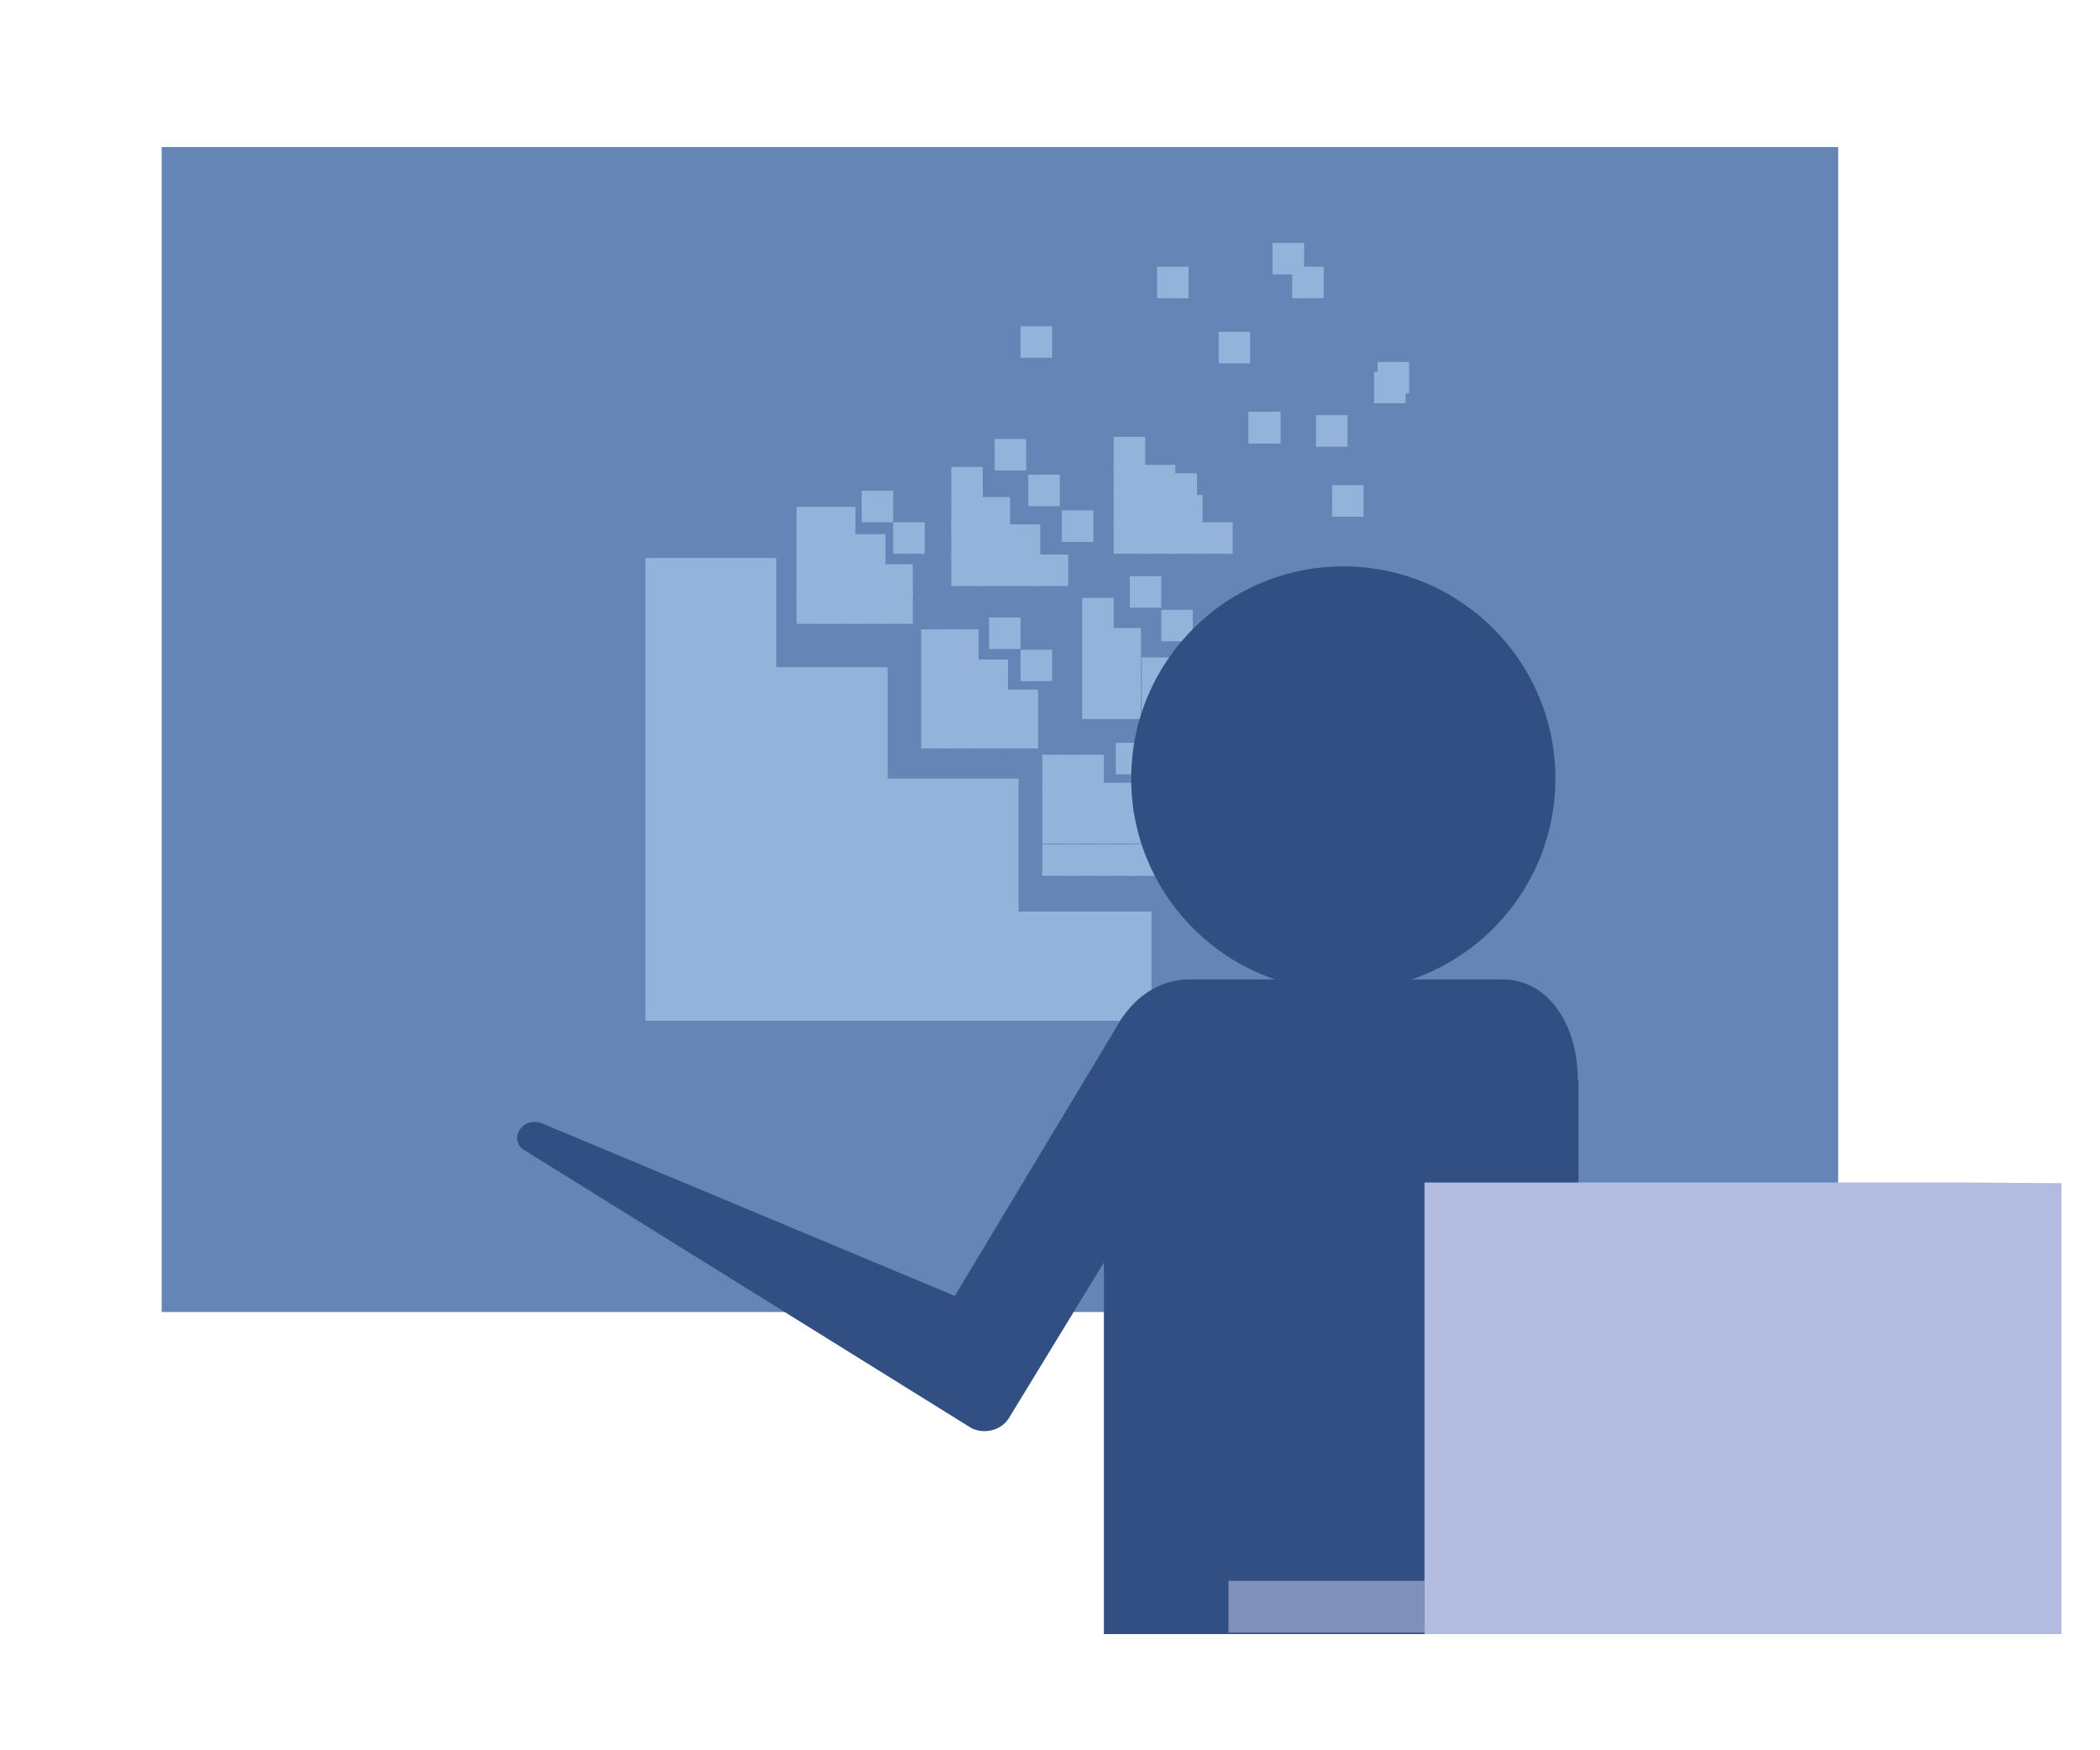 <?xml version="1.0" encoding="utf-8"?>
<!-- Generator: Adobe Illustrator 21.0.0, SVG Export Plug-In . SVG Version: 6.00 Build 0)  -->
<svg version="1.1" id="Layer_1" xmlns="http://www.w3.org/2000/svg" xmlns:xlink="http://www.w3.org/1999/xlink" x="0px" y="0px"
	 viewBox="0 0 300 250" style="enable-background:new 0 0 300 250;" xml:space="preserve">
<style type="text/css">
	.st0{fill:#6585B7;}
	.st1{fill:#93B3DB;}
	.st2{clip-path:url(#SVGID_3_);fill:#93B3DB;}
	.st3{fill:#324F83;}
	.st4{opacity:0.6;fill:#B3BCE0;}
	.st5{fill:#B3BCE0;}
</style>
<rect x="23.1" y="21" class="st0" width="239.5" height="166.4"/>
<g>
	<rect x="113.8" y="72.4" class="st1" width="4.5" height="4.5"/>
	<rect x="113.8" y="76.3" class="st1" width="4.5" height="4.5"/>
	<rect x="113.8" y="80.6" class="st1" width="4.5" height="4.5"/>
	<rect x="113.8" y="84.6" class="st1" width="4.5" height="4.5"/>
	<rect x="117.7" y="72.4" class="st1" width="4.5" height="4.5"/>
	<rect x="117.7" y="76.3" class="st1" width="4.5" height="4.5"/>
	<rect x="117.7" y="80.6" class="st1" width="4.5" height="4.5"/>
	<rect x="117.7" y="84.6" class="st1" width="4.5" height="4.5"/>
	<rect x="123.1" y="70.1" class="st1" width="4.5" height="4.5"/>
	<rect x="122" y="76.3" class="st1" width="4.5" height="4.5"/>
	<rect x="122" y="80.6" class="st1" width="4.5" height="4.5"/>
	<rect x="122" y="84.6" class="st1" width="4.5" height="4.5"/>
	<rect x="145.8" y="46.6" class="st1" width="4.5" height="4.5"/>
	<rect x="127.6" y="74.6" class="st1" width="4.5" height="4.5"/>
	<rect x="125.9" y="80.6" class="st1" width="4.5" height="4.5"/>
	<rect x="125.9" y="84.6" class="st1" width="4.5" height="4.5"/>
	<rect x="135.9" y="66.7" class="st1" width="4.5" height="4.5"/>
	<rect x="135.9" y="71" class="st1" width="4.5" height="4.5"/>
	<rect x="135.9" y="74.9" class="st1" width="4.5" height="4.5"/>
	<rect x="135.9" y="79.2" class="st1" width="4.5" height="4.5"/>
	<rect x="142.1" y="62.7" class="st1" width="4.5" height="4.5"/>
	<rect x="139.8" y="71" class="st1" width="4.5" height="4.5"/>
	<rect x="139.8" y="74.9" class="st1" width="4.5" height="4.5"/>
	<rect x="139.8" y="79.2" class="st1" width="4.5" height="4.5"/>
	<rect x="165.3" y="38.1" class="st1" width="4.5" height="4.5"/>
	<rect x="146.9" y="67.8" class="st1" width="4.5" height="4.5"/>
	<rect x="144.1" y="74.9" class="st1" width="4.5" height="4.5"/>
	<rect x="144.1" y="79.2" class="st1" width="4.5" height="4.5"/>
	<rect x="184.6" y="38.1" class="st1" width="4.5" height="4.5"/>
	<rect x="174.1" y="47.4" class="st1" width="4.5" height="4.5"/>
	<rect x="151.7" y="72.9" class="st1" width="4.5" height="4.5"/>
	<rect x="148.1" y="79.2" class="st1" width="4.5" height="4.5"/>
	<rect x="131.6" y="89.9" class="st1" width="4.5" height="4.5"/>
	<rect x="131.6" y="94.2" class="st1" width="4.5" height="4.5"/>
	<rect x="131.6" y="98.5" class="st1" width="4.5" height="4.5"/>
	<rect x="131.6" y="102.4" class="st1" width="4.5" height="4.5"/>
	<rect x="135.3" y="89.9" class="st1" width="4.5" height="4.5"/>
	<rect x="135.3" y="94.2" class="st1" width="4.5" height="4.5"/>
	<rect x="135.3" y="98.5" class="st1" width="4.5" height="4.5"/>
	<rect x="135.3" y="102.4" class="st1" width="4.5" height="4.5"/>
	<rect x="141.3" y="88.2" class="st1" width="4.5" height="4.5"/>
	<rect x="139.5" y="94.2" class="st1" width="4.5" height="4.5"/>
	<rect x="139.5" y="98.5" class="st1" width="4.5" height="4.5"/>
	<rect x="139.5" y="102.4" class="st1" width="4.5" height="4.5"/>
	<rect x="166.5" y="67.6" class="st1" width="4.5" height="4.5"/>
	<rect x="145.8" y="92.8" class="st1" width="4.5" height="4.5"/>
	<rect x="143.8" y="98.5" class="st1" width="4.5" height="4.5"/>
	<rect x="143.8" y="102.4" class="st1" width="4.5" height="4.5"/>
	<rect x="159.1" y="62.4" class="st1" width="4.5" height="4.5"/>
	<rect x="159.1" y="66.4" class="st1" width="4.5" height="4.5"/>
	<rect x="159.1" y="70.7" class="st1" width="4.5" height="4.5"/>
	<rect x="159.1" y="74.6" class="st1" width="4.5" height="4.5"/>
	<rect x="181.8" y="34.7" class="st1" width="4.5" height="4.5"/>
	<rect x="163.4" y="66.4" class="st1" width="4.5" height="4.5"/>
	<rect x="163.4" y="70.7" class="st1" width="4.5" height="4.5"/>
	<rect x="163.4" y="74.6" class="st1" width="4.5" height="4.5"/>
	<rect x="178.4" y="58.8" class="st1" width="4.5" height="4.5"/>
	<g>
		<g>
			<g>
				<g>
					<polyline id="SVGID_1_" class="st1" points="178.4,63.3 182.9,63.3 182.9,58.8 178.4,58.8 178.4,63.3 					"/>
				</g>
				<g>
					<g>
						<defs>
							<polyline id="SVGID_2_" points="178.4,63.3 182.9,63.3 182.9,58.8 178.4,58.8 178.4,63.3 							"/>
						</defs>
						<use xlink:href="#SVGID_2_"  style="overflow:visible;fill:#93B3DB;"/>
						<clipPath id="SVGID_3_">
							<use xlink:href="#SVGID_2_"  style="overflow:visible;"/>
						</clipPath>
						<rect x="178.4" y="58.8" class="st2" width="4.5" height="4.5"/>
					</g>
				</g>
			</g>
		</g>
	</g>
	<rect x="167.3" y="70.7" class="st1" width="4.5" height="4.5"/>
	<rect x="167.3" y="74.6" class="st1" width="4.5" height="4.5"/>
	<rect x="196.3" y="53.1" class="st1" width="4.5" height="4.5"/>
	<rect x="171.6" y="74.6" class="st1" width="4.5" height="4.5"/>
	<rect x="154.6" y="85.4" class="st1" width="4.5" height="4.5"/>
	<rect x="154.6" y="89.7" class="st1" width="4.5" height="4.5"/>
	<rect x="154.6" y="93.9" class="st1" width="4.5" height="4.5"/>
	<rect x="154.6" y="98.2" class="st1" width="4.5" height="4.5"/>
	<rect x="161.4" y="82.3" class="st1" width="4.5" height="4.5"/>
	<rect x="158.5" y="89.7" class="st1" width="4.5" height="4.5"/>
	<rect x="158.5" y="93.9" class="st1" width="4.5" height="4.5"/>
	<rect x="158.5" y="98.2" class="st1" width="4.5" height="4.5"/>
	<rect x="188" y="59.3" class="st1" width="4.5" height="4.5"/>
	<rect x="165.9" y="87.1" class="st1" width="4.5" height="4.5"/>
	<rect x="163.1" y="93.9" class="st1" width="4.5" height="4.5"/>
	<rect x="163.1" y="98.2" class="st1" width="4.5" height="4.5"/>
	<rect x="196.8" y="51.7" class="st1" width="4.5" height="4.5"/>
	<rect x="190.3" y="69.3" class="st1" width="4.5" height="4.5"/>
	<rect x="171" y="91.9" class="st1" width="4.5" height="4.5"/>
	<rect x="167" y="98.2" class="st1" width="4.5" height="4.5"/>
	<rect x="148.9" y="107.8" class="st1" width="4.5" height="4.5"/>
	<rect x="148.9" y="111.8" class="st1" width="4.5" height="4.5"/>
	<rect x="148.9" y="116" class="st1" width="4.5" height="4.5"/>
	<rect x="148.9" y="120.6" class="st1" width="4.5" height="4.5"/>
	<rect x="153.2" y="107.8" class="st1" width="4.5" height="4.5"/>
	<rect x="153.2" y="111.8" class="st1" width="4.5" height="4.5"/>
	<rect x="153.2" y="116" class="st1" width="4.5" height="4.5"/>
	<rect x="153.2" y="120.6" class="st1" width="4.5" height="4.5"/>
	<rect x="159.4" y="106.1" class="st1" width="4.5" height="4.5"/>
	<rect x="157.4" y="111.8" class="st1" width="4.5" height="4.5"/>
	<rect x="157.4" y="116" class="st1" width="4.5" height="4.5"/>
	<rect x="157.4" y="120.6" class="st1" width="4.5" height="4.5"/>
	<rect x="187.7" y="88.5" class="st1" width="4.5" height="4.5"/>
	<rect x="163.9" y="110.6" class="st1" width="4.5" height="4.5"/>
	<rect x="161.7" y="116" class="st1" width="4.5" height="4.5"/>
	<rect x="161.7" y="120.6" class="st1" width="4.5" height="4.5"/>
	<polygon class="st1" points="145.5,130.2 145.5,111.2 126.8,111.2 126.8,95.3 110.9,95.3 110.9,79.7 92.2,79.7 92.2,95.3 
		92.2,98.5 92.2,111.2 92.2,114 92.2,130.2 92.2,131.8 92.2,145.8 108.1,145.8 110.9,145.8 126.8,145.8 143.9,145.8 145.5,145.8 
		164.5,145.8 164.5,130.2 	"/>
</g>
<circle class="st3" cx="191.9" cy="111.2" r="30.3"/>
<g>
	<path class="st3" d="M225.4,154.3c0-8.1-4.3-14.4-10.7-14.4h-44.9c-6.5,0-12.1,6.3-12.1,14.4v79.1h67.8V154.3z"/>
</g>
<polyline class="st4" points="203.5,225.8 175.5,225.8 175.5,233.2 203.5,233.2 203.5,225.8 "/>
<g>
	<polygon class="st5" points="294.5,169 280.5,168.9 203.5,168.9 203.5,233.4 294.5,233.4 294.5,183 	"/>
</g>
<path class="st3" d="M170.7,147.8l-10.3-2.6l-24,39.9l-59.1-24.7c-2.9-0.9-4.8,2.6-2.2,4l63.7,39.6c1.9,0.9,4.2,0.3,5.3-1.4
	l27.1-44.4L170.7,147.8z"/>
</svg>
